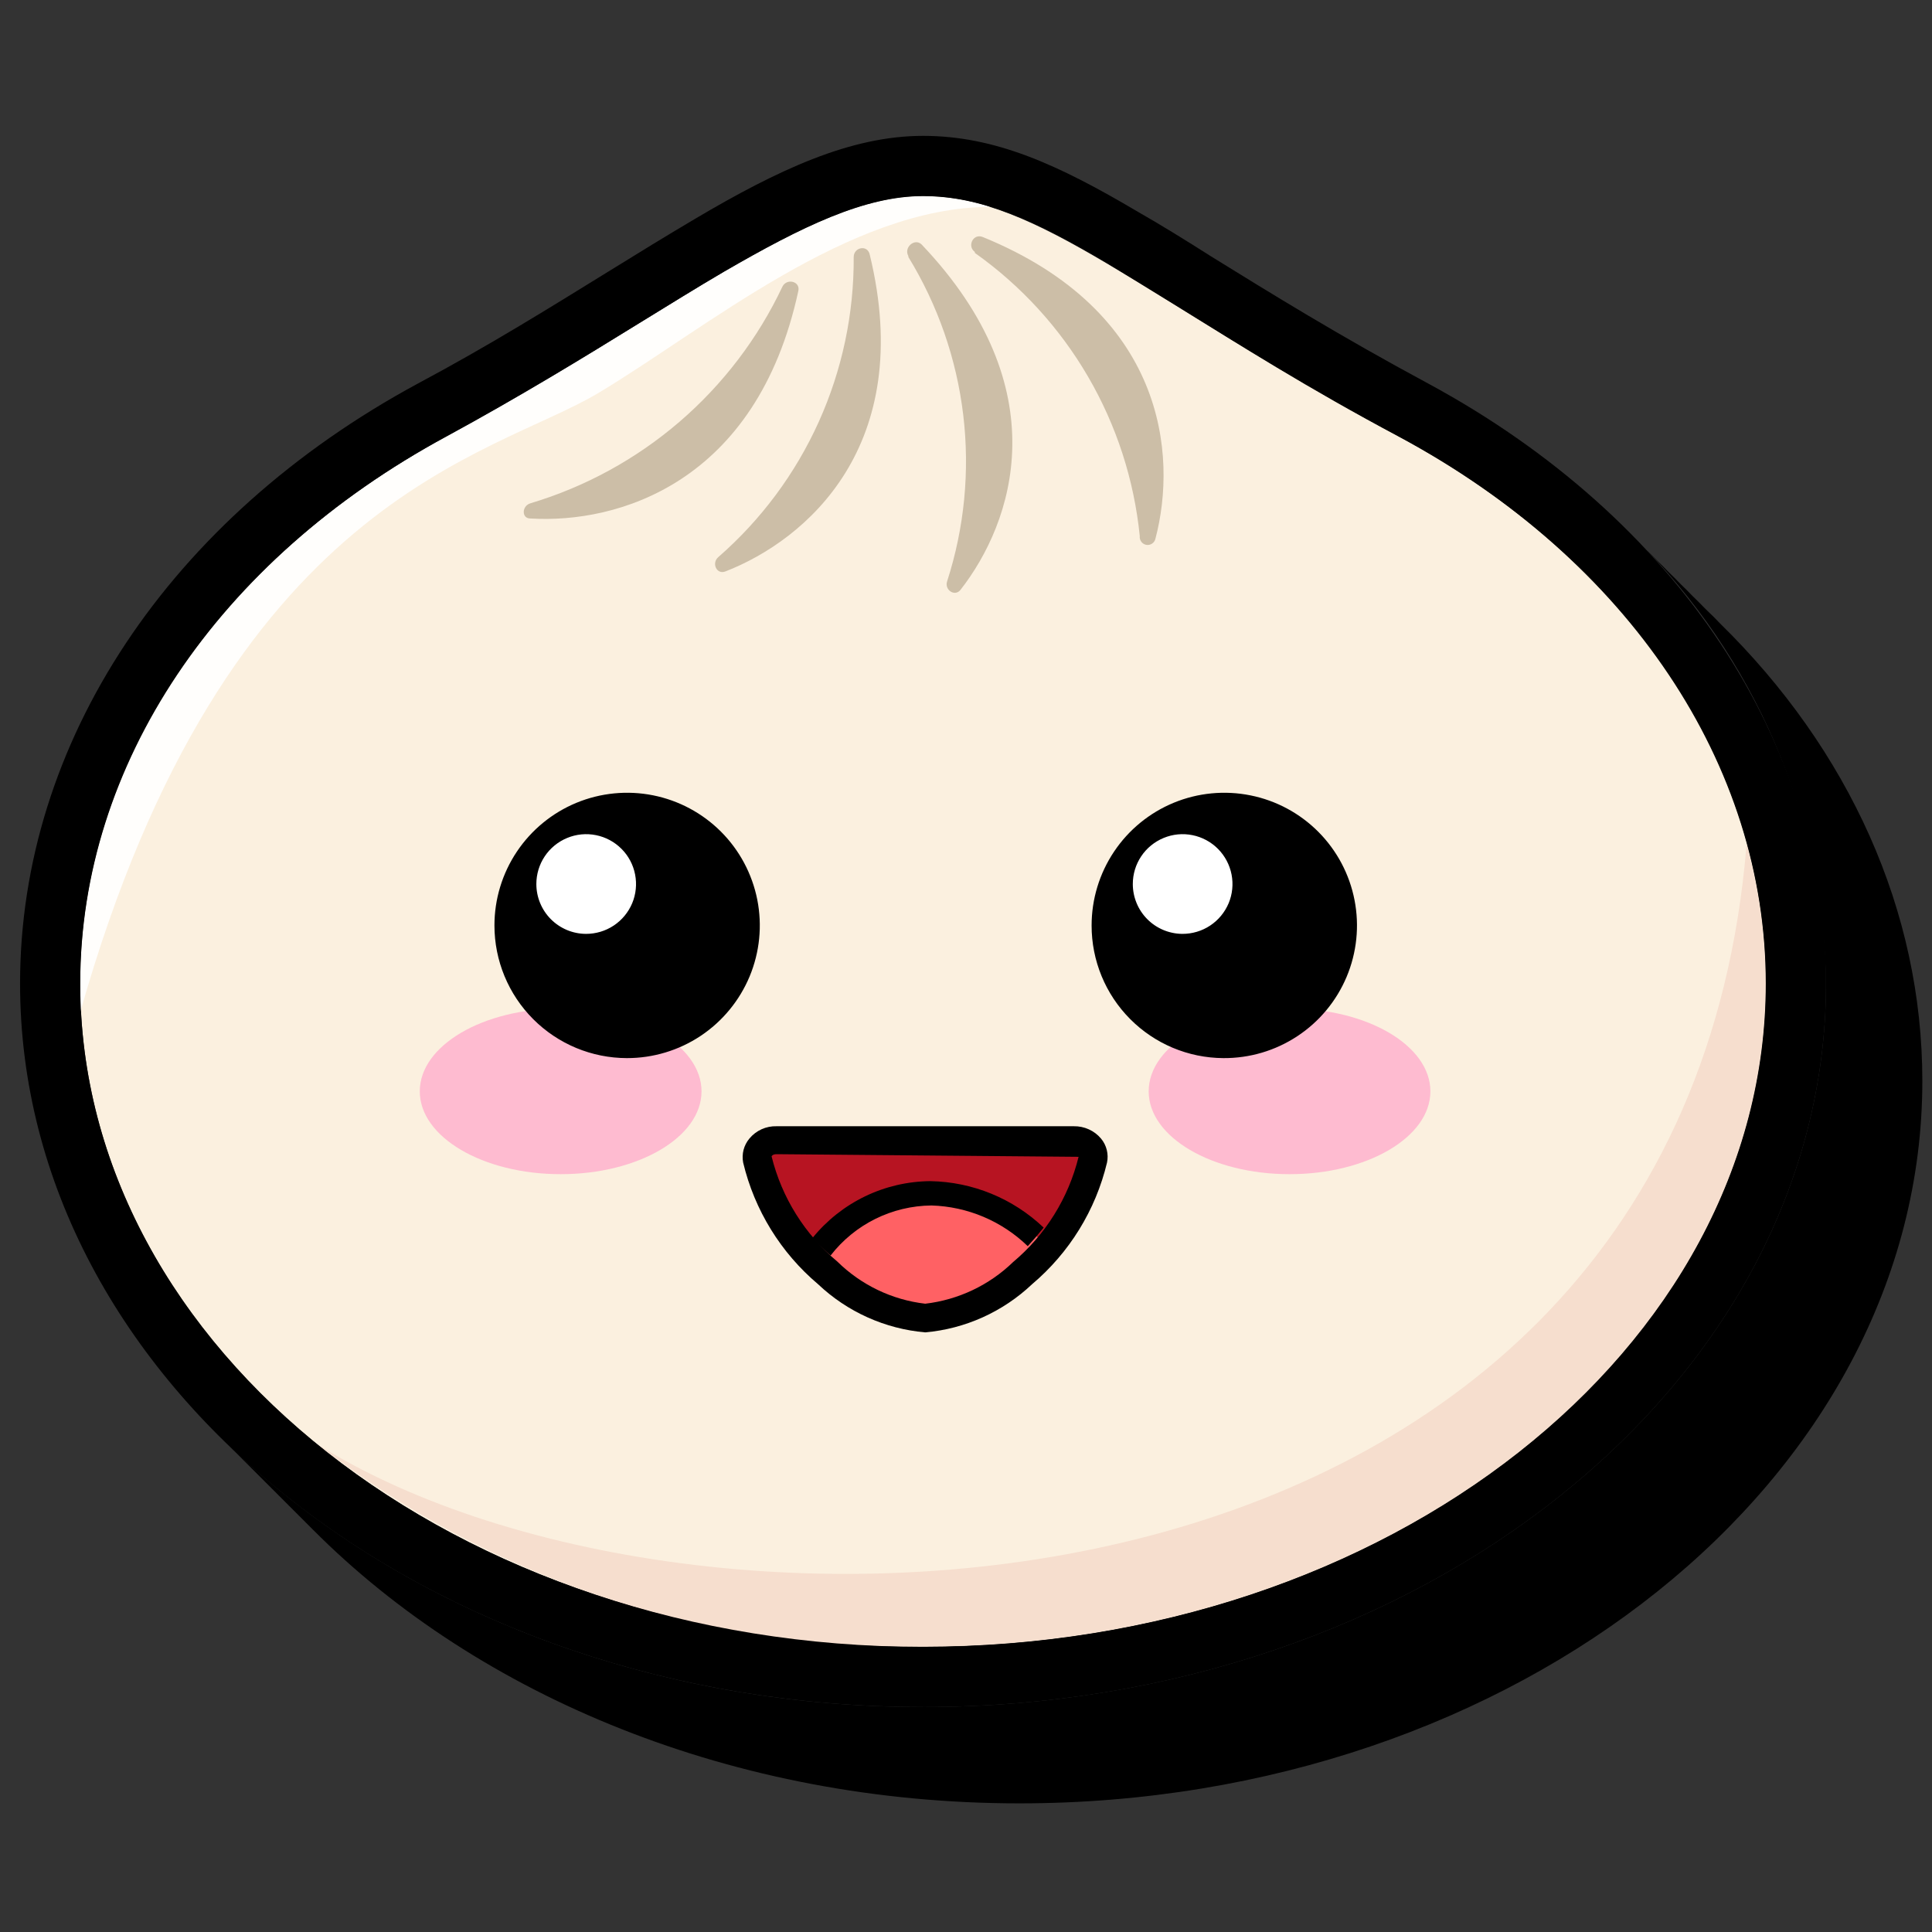<svg width="65" height="65" viewBox="0 0 65 65" fill="none" xmlns="http://www.w3.org/2000/svg">
<rect x="0" y="0" width="65" height="65" fill="#333333" stroke="none"/>
<g clip-path="url(#clip0_209_19)">
<path d="M57.862 20.968C57.731 20.829 57.596 20.694 57.457 20.563C57.319 20.433 57.189 20.287 57.052 20.158C56.914 20.028 56.784 19.882 56.647 19.753C56.509 19.623 56.379 19.477 56.242 19.348C56.104 19.218 55.974 19.072 55.837 18.943C55.699 18.813 55.569 18.667 55.431 18.538C55.294 18.408 55.164 18.262 55.026 18.132C59.044 22.082 61.346 27.454 61.434 33.087C61.434 46.511 47.808 57.432 31.054 57.432C21.674 57.432 13.281 54.005 7.699 48.634L8.104 49.039L8.509 49.444L8.914 49.849L9.319 50.254L9.724 50.659L10.129 51.064L10.534 51.469C16.108 57.067 24.687 60.672 34.295 60.672C51.049 60.672 64.675 49.752 64.675 36.368C64.675 30.648 62.212 25.229 57.862 20.968Z" fill="black"/>
<path d="M59.41 33.088C59.41 45.41 46.715 55.398 31.055 55.398C15.395 55.398 2.701 45.41 2.701 33.088C2.701 25.448 7.561 18.7 15.031 14.698C22.5 10.696 27.15 6.597 31.055 6.597C34.96 6.597 38.298 9.942 47.08 14.698C54.549 18.7 59.41 25.448 59.41 33.088Z" fill="#FBF0DF"/>
<path d="M59.41 33.088C59.406 31.505 59.188 29.93 58.762 28.405C56.55 55.382 23.643 56.678 10.705 48.61C16.521 53.117 23.698 55.512 31.055 55.398C46.691 55.398 59.41 45.394 59.41 33.088Z" fill="#F6DECE"/>
<path d="M20.143 13.215C23.764 11.044 28.576 6.969 33.307 6.961C32.58 6.726 31.82 6.603 31.055 6.597C29.095 6.597 27.005 7.609 24.372 9.132C23.456 9.667 22.508 10.258 21.504 10.874C19.616 12.041 17.453 13.361 15.023 14.682C7.31 18.854 2.701 25.732 2.701 33.088V34.052C7.61 16.707 16.53 15.386 20.143 13.215Z" fill="#FFFEFC"/>
<path fill-rule="evenodd" clip-rule="evenodd" d="M28.722 8.646C28.733 10.559 28.332 12.452 27.545 14.195C26.758 15.939 25.603 17.492 24.161 18.748C23.934 18.951 24.113 19.34 24.404 19.226C27.134 18.165 30.82 14.989 29.265 8.581C29.2 8.217 28.722 8.314 28.722 8.646ZM30.561 8.646C31.552 10.264 32.182 12.076 32.407 13.96C32.632 15.843 32.448 17.753 31.865 19.558C31.768 19.842 32.117 20.085 32.311 19.85C34.085 17.582 35.633 13.078 30.999 8.217C30.764 8.006 30.399 8.33 30.561 8.614V8.646ZM32.797 8.508C34.349 9.607 35.648 11.027 36.605 12.67C37.563 14.313 38.156 16.143 38.346 18.035C38.338 18.104 38.357 18.172 38.398 18.227C38.439 18.282 38.5 18.32 38.567 18.331C38.635 18.343 38.705 18.327 38.761 18.289C38.818 18.251 38.858 18.192 38.873 18.125C39.618 15.297 39.197 10.477 33.064 7.974C32.74 7.844 32.53 8.282 32.797 8.476V8.508ZM17.842 16.934C19.689 16.382 21.398 15.448 22.86 14.191C24.321 12.935 25.502 11.385 26.324 9.643C26.47 9.351 26.932 9.464 26.859 9.788C25.457 16.269 20.767 17.622 17.85 17.444C17.542 17.452 17.55 17.023 17.842 16.934Z" fill="#CCBEA7"/>
<path d="M31.055 57.431C14.301 57.431 0.675 46.511 0.675 33.088C0.675 24.988 5.682 17.428 14.066 12.9C16.496 11.604 18.579 10.3 20.434 9.157C21.454 8.525 22.419 7.934 23.35 7.383C26.195 5.697 28.625 4.571 31.055 4.571C33.485 4.571 35.608 5.543 38.265 7.115C39.075 7.577 39.885 8.079 40.752 8.63C42.769 9.877 45.046 11.287 48.043 12.9C56.428 17.428 61.434 24.978 61.434 33.087C61.434 46.511 47.808 57.432 31.054 57.432M31.054 6.597C29.094 6.597 27.004 7.61 24.37 9.133C23.455 9.668 22.507 10.259 21.502 10.875C19.615 12.041 17.452 13.362 15.022 14.682C7.309 18.853 2.699 25.731 2.699 33.087C2.699 45.393 15.419 55.407 31.054 55.407C46.689 55.407 59.408 45.393 59.408 33.087C59.408 25.731 54.798 18.853 47.078 14.697C44.016 13.077 41.626 11.554 39.69 10.355C38.807 9.812 37.997 9.31 37.26 8.865C34.805 7.406 33.014 6.597 31.054 6.597Z" fill="black"/>
<path d="M36.767 39.001C36.403 40.492 35.574 41.828 34.401 42.817C33.521 43.671 32.38 44.207 31.161 44.34C29.905 44.228 28.724 43.691 27.815 42.817C26.654 41.823 25.837 40.488 25.482 39.001C25.47 38.913 25.479 38.823 25.507 38.739C25.535 38.654 25.582 38.578 25.645 38.514C25.707 38.451 25.784 38.403 25.868 38.373C25.952 38.344 26.041 38.334 26.13 38.345H36.127C36.215 38.336 36.303 38.346 36.386 38.376C36.469 38.406 36.544 38.455 36.606 38.518C36.668 38.581 36.714 38.657 36.742 38.741C36.77 38.825 36.778 38.914 36.767 39.001Z" fill="#B71422"/>
<path d="M27.815 42.882C28.722 43.756 29.898 44.299 31.152 44.421C32.404 44.297 33.577 43.755 34.482 42.882C34.771 42.611 35.042 42.322 35.292 42.015C34.793 41.449 34.184 40.991 33.501 40.669C32.818 40.347 32.077 40.168 31.323 40.144C30.515 40.163 29.725 40.378 29.02 40.77C28.314 41.162 27.714 41.72 27.272 42.396C27.458 42.566 27.62 42.728 27.815 42.882Z" fill="#FF6164"/>
<path d="M27.944 42.241C28.346 41.722 28.86 41.301 29.448 41.009C30.036 40.718 30.682 40.563 31.338 40.557C32.551 40.593 33.707 41.081 34.578 41.926C34.765 41.722 34.943 41.514 35.113 41.302C34.083 40.321 32.721 39.762 31.298 39.738C30.538 39.745 29.788 39.919 29.103 40.25C28.418 40.581 27.815 41.059 27.336 41.65C27.529 41.858 27.731 42.056 27.944 42.242" fill="black"/>
<path d="M31.128 44.826C29.778 44.709 28.508 44.138 27.523 43.206C26.268 42.146 25.385 40.713 25.003 39.115C24.976 38.973 24.98 38.827 25.016 38.686C25.053 38.546 25.12 38.416 25.213 38.305C25.324 38.171 25.464 38.064 25.623 37.992C25.782 37.92 25.955 37.886 26.129 37.891H36.126C36.3 37.888 36.472 37.923 36.631 37.995C36.789 38.066 36.93 38.172 37.042 38.305C37.135 38.416 37.201 38.547 37.236 38.687C37.271 38.827 37.274 38.974 37.244 39.115C36.862 40.712 35.979 42.145 34.724 43.205C33.742 44.135 32.475 44.707 31.128 44.826ZM26.129 38.831C25.999 38.831 25.967 38.888 25.959 38.904C26.301 40.29 27.076 41.53 28.171 42.444C28.972 43.233 30.012 43.732 31.128 43.862C32.241 43.732 33.28 43.24 34.085 42.46C35.176 41.544 35.948 40.304 36.288 38.92" fill="black"/>
<path d="M43.385 39.504C46.003 39.504 48.124 38.256 48.124 36.717C48.124 35.178 46.003 33.93 43.385 33.93C40.768 33.93 38.646 35.178 38.646 36.717C38.646 38.256 40.768 39.504 43.385 39.504Z" fill="#FEBBD0"/>
<path d="M18.863 39.504C21.48 39.504 23.602 38.256 23.602 36.717C23.602 35.178 21.48 33.93 18.863 33.93C16.245 33.93 14.123 35.178 14.123 36.717C14.123 38.256 16.245 39.504 18.863 39.504Z" fill="#FEBBD0"/>
<path fill-rule="evenodd" clip-rule="evenodd" d="M21.091 35.599C21.974 35.6 22.838 35.34 23.573 34.851C24.308 34.361 24.881 33.664 25.221 32.849C25.56 32.033 25.649 31.136 25.478 30.269C25.306 29.403 24.882 28.607 24.258 27.982C23.634 27.357 22.839 26.931 21.973 26.758C21.107 26.585 20.209 26.673 19.392 27.01C18.576 27.348 17.879 27.92 17.388 28.654C16.897 29.389 16.635 30.252 16.635 31.135C16.635 32.318 17.104 33.452 17.94 34.289C18.775 35.126 19.908 35.597 21.091 35.599ZM41.158 35.599C42.042 35.605 42.908 35.349 43.646 34.862C44.385 34.376 44.962 33.681 45.305 32.866C45.648 32.051 45.741 31.152 45.572 30.284C45.404 29.416 44.981 28.618 44.358 27.99C43.735 27.363 42.94 26.934 42.073 26.76C41.206 26.585 40.307 26.671 39.489 27.008C38.672 27.345 37.973 27.917 37.481 28.652C36.989 29.387 36.726 30.251 36.726 31.135C36.724 32.314 37.189 33.446 38.02 34.282C38.85 35.119 39.979 35.593 41.158 35.599Z" fill="black"/>
<path fill-rule="evenodd" clip-rule="evenodd" d="M19.713 31.419C20.046 31.42 20.371 31.323 20.647 31.14C20.924 30.957 21.14 30.695 21.269 30.389C21.397 30.083 21.431 29.745 21.367 29.42C21.304 29.094 21.145 28.794 20.91 28.559C20.676 28.324 20.377 28.163 20.052 28.098C19.726 28.032 19.389 28.065 19.082 28.192C18.775 28.319 18.512 28.533 18.328 28.809C18.143 29.085 18.045 29.41 18.045 29.742C18.045 30.185 18.22 30.61 18.533 30.925C18.846 31.239 19.27 31.417 19.713 31.419ZM39.781 31.419C40.112 31.42 40.438 31.323 40.714 31.14C40.991 30.957 41.207 30.695 41.336 30.389C41.464 30.083 41.498 29.745 41.434 29.42C41.37 29.094 41.211 28.794 40.977 28.559C40.743 28.324 40.444 28.163 40.119 28.098C39.793 28.032 39.456 28.065 39.149 28.192C38.842 28.319 38.579 28.533 38.395 28.809C38.21 29.085 38.112 29.41 38.112 29.742C38.112 30.182 38.285 30.605 38.594 30.919C38.903 31.233 39.324 31.412 39.764 31.419H39.781Z" fill="white"/>
</g>
<defs>
<clipPath id="clip0_209_19">
<rect width="64" height="64" fill="white" transform="translate(0.675 0.571)"/>
</clipPath>
</defs>
</svg>
